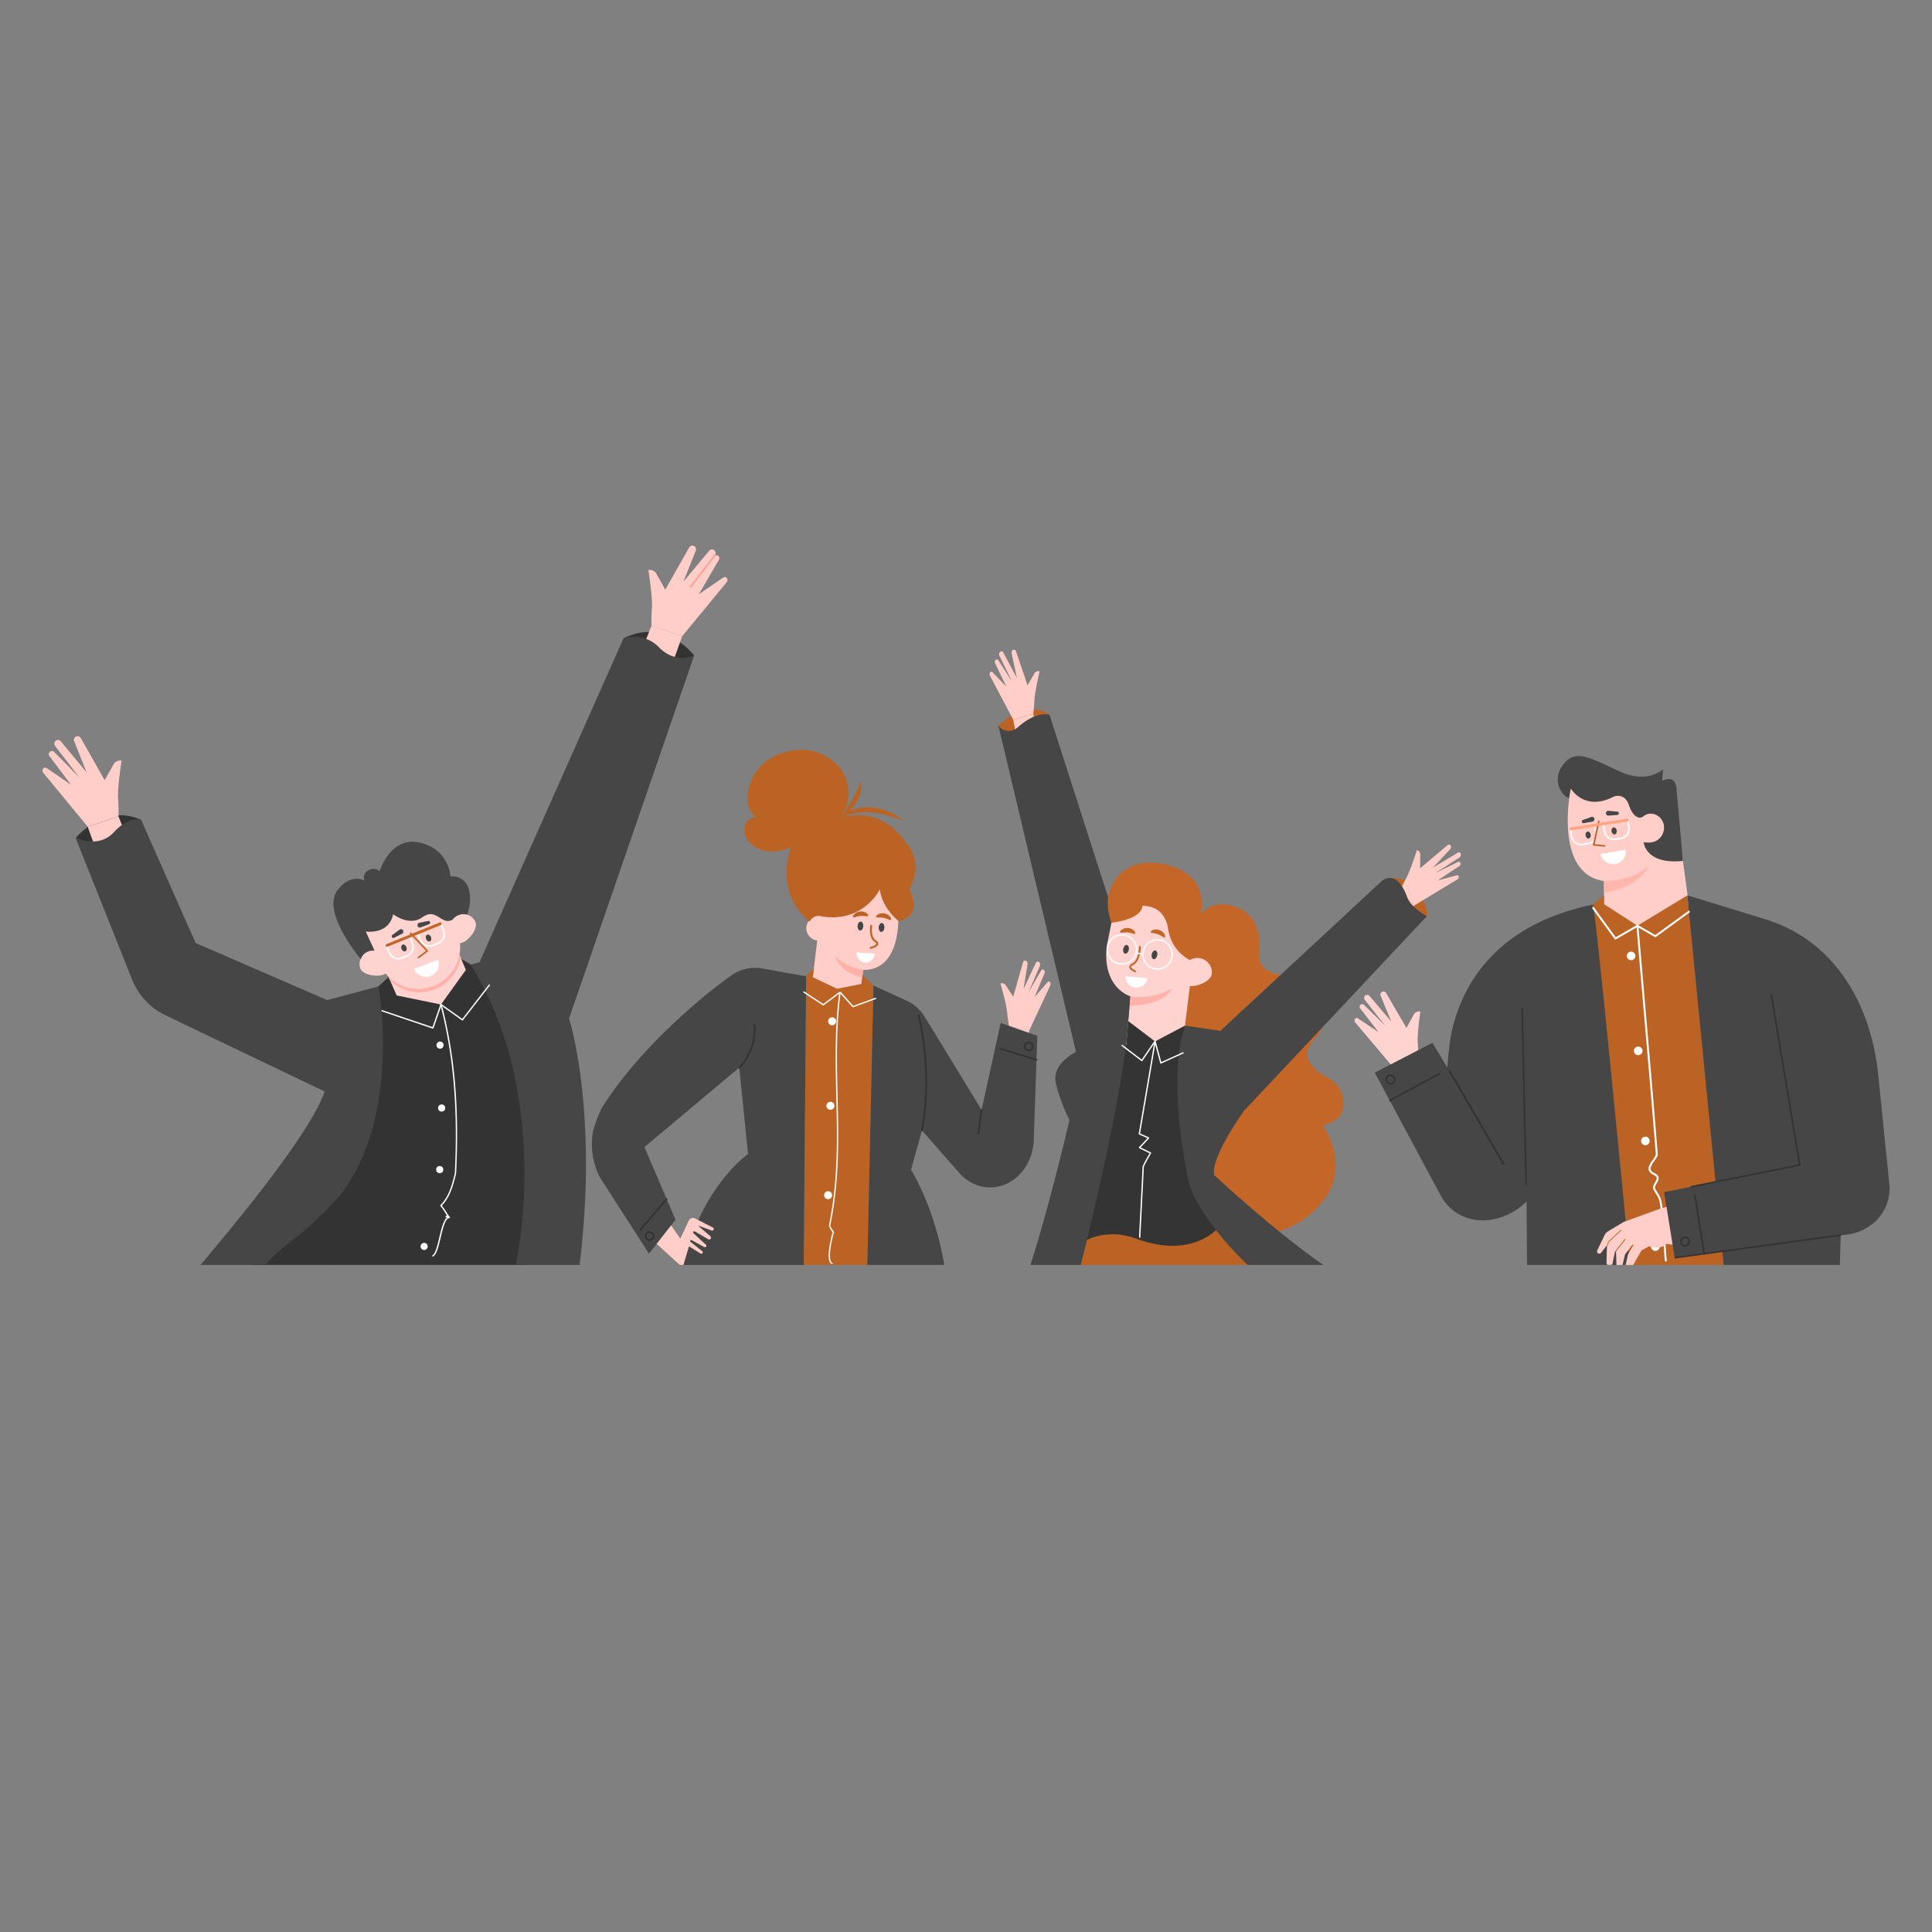 <svg id="SvgjsSvg1001" width="360" height="360" xmlns="http://www.w3.org/2000/svg" version="1.1" xmlns:xlink="http://www.w3.org/1999/xlink" xmlns:svgjs="http://svgjs.com/svgjs"><rect width="100%" height="100%" fill="#808080" stroke="none"/><defs id="SvgjsDefs1002"></defs><g id="SvgjsG1008"><svg xmlns="http://www.w3.org/2000/svg" viewBox="0 0 2789 1792.93" width="360" height="360"><rect width="2789" height="1792.93" fill="#ffffff" opacity="0" class="colorfff svgShape"></rect><g data-name="Layer 1" fill="#000000" class="color000 svgShape"><path fill="#ffcec8" d="M1296.77,824.62s4.47,78.36-50.67,77.54l-3.42,28.28-70.48-8.54,16.69-137.84,104.74-7.28Z" class="colorffcec8 svgShape"></path><path fill="#ffcec8" d="M1164.12,839.86A17.89,17.89,0,1,0,1184,824.14,17.94,17.94,0,0,0,1164.12,839.86Z" class="colorffcec8 svgShape"></path><path fill="#ffb1a8" d="M1246.1,902.16s-24.78-3.22-40.66-20c0,0,4.73,22.3,39.32,31.07Z" class="colorffb1a8 svgShape"></path><path fill="#bb6324" d="M1270.11,785.8s-23.36,48.87-84,39.08c0,0-10.26-4.4-17.34,7.48,0,0-51.23-35.49-26.86-107.34,0,0,100-100.1,166.49-6.12a37.83,37.83,0,0,1,3,3.7c12.58,17.1,13.53,40.16,3.18,58.7l-2.12,3.8s22.25,37.06-15,46.7C1297.47,831.8,1273.33,813.48,1270.11,785.8Z" class="colorff7867 svgShape"></path><path fill="#bb6324" d="M1141.89,725s-38.14,19.54-62.71-10c-4.39-5.28-6-18.05-2.82-24.17,2.16-4.23,6.67-8.09,15.7-9.22,0,0-14.46-5.67-12.72-31.49,1.9-28.2,21.77-51.77,48.55-60.79,24-8.1,56-9.48,84.25,20.39,0,0,27.23,31.55,2.38,72.29C1214.52,682,1169.54,700.62,1141.89,725Z" class="colorff7867 svgShape"></path><path fill="#bb6324" d="M1212.08,683.69c14.56-7.76,30.26-10.24,45.74-8.93s30.64,6.48,46.17,12a83.15,83.15,0,0,0-45.56-19.33,64.78,64.78,0,0,0-25.25,2.84C1225.11,672.94,1217.53,677.41,1212.08,683.69Z" class="colorff7867 svgShape"></path><path fill="#bb6324" d="M1215.77 682.42A71.21 71.21 0 001236.5 660c5-8.93 8.32-19.86 5.79-30.14a144.07 144.07 0 01-12.13 26.52C1225.5 664.73 1219.83 672.81 1215.77 682.42zM1253.25 824.21c-1.11 1.37-5.79-.5-10.92.07-5.15.26-9.47 2.85-10.79 1.67-1.47-1 2.31-7.51 10.27-8.17S1254.54 823 1253.25 824.21zM1286.15 829.85c-1.45 1-5.45-2-10.54-2.87-5-1.13-9.89.2-10.84-1.29-1.14-1.39 4.24-6.61 12.08-5.1S1287.72 829 1286.15 829.85z" class="colorff7867 svgShape"></path><path fill="#454545" d="M1276.68 841.14c-.24 3.56-2.26 6.33-4.51 6.17s-3.89-3.16-3.64-6.72 2.26-6.33 4.51-6.17S1276.93 837.58 1276.68 841.14zM1246.19 839.07c-.24 3.56-2.27 6.32-4.52 6.17s-3.88-3.16-3.64-6.73 2.26-6.32 4.52-6.16S1246.43 835.51 1246.19 839.07z" class="color454545 svgShape"></path><path fill="#bb6324" d="M1256.74,871.67a1.35,1.35,0,0,1-.23-2.65c3.31-.81,8.34-2.85,8.64-4.66.11-.66-.68-1.58-2.15-2.51-9.75-6.15-6.69-23.1-6.56-23.82a1.35,1.35,0,0,1,2.65.5c0,.16-2.85,15.86,5.35,21,2.54,1.61,3.68,3.36,3.37,5.23-.69,4.21-9,6.43-10.66,6.84A1.44,1.44,0,0,1,1256.74,871.67Z" class="colorff7867 svgShape"></path><path fill="#ffffff" d="M1236.87,877c-.3,7.61,5,14.08,12,14.56s13.08-5.23,13.81-12.81Z" class="colorfff svgShape"></path><path fill="#ffffff" d="M1261.88,882.27a16,16,0,0,0,.75-3.5L1236.87,877a14.94,14.94,0,0,0,.28,3.56Z" class="colorfff svgShape"></path><polygon fill="#ffcec8" points="1485.65 989.85 1482.23 1015.97 1452.2 1008.68 1456.47 982.53 1485.65 989.85" class="colorffcec8 svgShape"></polygon><path fill="#ffcec8" d="M1444.25,921.66c3.17-1.29,6.83.48,8.6,4.19l9.82,15,14.19-49.7c.6-2.18,2.63-3.19,4.48-2.12a4.86,4.86,0,0,1,2,4.87l-5.8,35.72,17.8-37.67a2.85,2.85,0,0,1,4.5-1.19,4.87,4.87,0,0,1,1.3,5.55l-.12.34c.08-.09-16.16,37.58-16.16,37.58L1503,902.85a2.47,2.47,0,0,1,3.37-1.07h0a4,4,0,0,1,1.59,5l-14.48,34.58,18.67-21.45c1.13-1.24,2.12-1.57,3.4-.33a3.3,3.3,0,0,1,.67.9,4.71,4.71,0,0,1-.17,4.3l-30.35,65.1-29.19-7.32s-1.46-7.18-2.6-19.32S1444.25,921.66,1444.25,921.66Z" class="colorffcec8 svgShape"></path><polygon fill="#bb6324" points="1252.07 1328.03 1260.94 924.75 1163.73 911.36 1160.22 1328.03 1252.07 1328.03" class="colorff7867 svgShape"></polygon><path fill="#464646" d="M936.87,1311.78l38.29-49-44.85-104.91,136.89-114.75,12.63,124.92s-67.82,46.79-93.27,160h173.66l3.51-416.67L1100.09,900a58.88,58.88,0,0,0-44.58,10.23c-43.3,30.54-132.78,105.81-185.64,189.31-6.52,10.29-13.52,34.38-13.52,34.38A104,104,0,0,0,866,1201.5Z" class="color464646 svgShape"></path><path fill="#333333" d="M1067.2,1044.38a1.26,1.26,0,0,1-.93-.42,1.23,1.23,0,0,1,.11-1.75c.24-.22,24-21.68,21.69-60.11a1.24,1.24,0,0,1,1.16-1.31,1.2,1.2,0,0,1,1.31,1.16c2.38,39.69-22.27,61.9-22.52,62.12A1.24,1.24,0,0,1,1067.2,1044.38Z" class="color333 svgShape"></path><path fill="#ffffff" d="M1201.06 1326.65a1.21 1.21 0 01-.37-.07c-4.53-1.85-5.63-10.41-3.27-25.47 0-.18 2.69-15.69 4.71-20.12-.33-.52-.77-1.1-1.24-1.73-1.75-2.35-4.15-5.57-4.15-8.89 13.37-64.73 11.9-126.54 10.48-186.32-1.14-48-2.32-97.71 4.25-148.26a1 1 0 011.91.25c-6.56 50.4-5.37 100-4.23 148 1.42 59.89 2.89 121.81-10.51 186.57 0 2.48 2.11 5.29 3.79 7.54.61.82 1.16 1.56 1.54 2.19h0a.78.78 0 01.09.21 1 1 0 01-.21.94c-1.12 2.73-8.32 30.73-4.7 40.52a4.45 4.45 0 002.27 2.83 1 1 0 01.53 1.25A1 1 0 011201.06 1326.65zM1207 976.27a5.75 5.75 0 11-5.75-5.75A5.75 5.75 0 011207 976.27z" class="colorfff svgShape"></path><path fill="#ffffff" d="M1204.56 1098.27a5.75 5.75 0 11-5.75-5.76A5.75 5.75 0 011204.56 1098.27zM1201.21 1227.33a5.75 5.75 0 11-5.75-5.75A5.75 5.75 0 011201.21 1227.33z" class="colorfff svgShape"></path><path fill="#ffcec8" d="M986.55,1328l8.07-26.86,16.7,10.4a2.09,2.09,0,0,0,2.41-3.4l-16.91-13.51a1.5,1.5,0,0,1-.43-1.76,1.48,1.48,0,0,1,2.06-.7l18.15,10a2.08,2.08,0,0,0,2.41-3.36l-18-16.55a1.66,1.66,0,0,1,1.95-2.66l19.44,11.33a2.7,2.7,0,0,0,3.11-4.38L1008.39,1272a.28.28,0,0,1,.28-.47l18.54,6.72a2.34,2.34,0,0,0,1.86-4.29l-25.47-13a6.75,6.75,0,0,0-9.27,3.06l-12.25,25.9-13.29-19L948,1297.61,981.33,1328Z" class="colorffcec8 svgShape"></path><path fill="#464646" d="M1363.14,1328c-14.43-84.84-48-137.5-48-137.5l15.79-56.62,53.79,61.21c17.69,20.15,44.18,26.48,67.5,16.14,22.43-9.94,37.93-33.53,40-60.82l5.25-153.2-52.94-18.52L1417,1104.25,1335.08,970a60.72,60.72,0,0,0-26.6-23.6l-47.54-21.69L1252.07,1328Z" class="color464646 svgShape"></path><path fill="#333333" d="M1330.92 1135.15a1.24 1.24 0 01-1.21-1.51c.17-.74 16.27-75.39-4.73-165.71a1.24 1.24 0 012.42-.56c21.13 90.89 4.9 166.06 4.73 166.81A1.24 1.24 0 011330.92 1135.15zM1412.25 1139.64h-.17a1.23 1.23 0 01-1-1.4l4.73-34.15a1.21 1.21 0 011.4-1.06 1.25 1.25 0 011.06 1.4l-4.74 34.15A1.23 1.23 0 011412.25 1139.64zM1496.33 1033.13a1.24 1.24 0 01-.37-.06l-52.09-16a1.23 1.23 0 01-.82-1.55 1.25 1.25 0 011.55-.82l52.09 16a1.24 1.24 0 01.83 1.55A1.26 1.26 0 011496.33 1033.13zM1485.05 1019.57a7 7 0 117-7A7 7 0 011485.05 1019.57zm0-11.5a4.51 4.51 0 104.52 4.51A4.52 4.52 0 001485.05 1008.07zM937.65 1293.36a7 7 0 117-7A7 7 0 01937.65 1293.36zm0-11.5a4.51 4.51 0 104.51 4.51A4.51 4.51 0 00937.65 1281.86zM924.55 1278.21a1.23 1.23 0 01-.81-.3 1.25 1.25 0 01-.14-1.75l37.71-43.89a1.24 1.24 0 011.89 1.62l-37.71 43.89A1.26 1.26 0 01924.55 1278.21z" class="color333 svgShape"></path><path fill="#ffffff" d="M1188.45,953.44a.94.94,0,0,1-.53-.16l-28.07-18.51a1,1,0,0,1,1.06-1.61l27.5,18.14,22.85-17.17a.94.94,0,0,1,1.34.19,1,1,0,0,1-.19,1.34L1189,953.25A1,1,0,0,1,1188.45,953.44Z" class="colorfff svgShape"></path><path fill="#ffffff" d="M1231.32,956.06a1,1,0,0,1-.72-.32l-18-20.21a1,1,0,0,1,.08-1.35,1,1,0,0,1,1.36.07L1231.6,954l32.29-11.76a1,1,0,0,1,.66,1.8l-32.9,12A1,1,0,0,1,1231.32,956.06Z" class="colorfff svgShape"></path><polygon fill="#ffcec8" points="1172.9 912.52 1208.43 929.29 1243.55 922.38 1210.11 906.49 1172.9 912.52" class="colorffcec8 svgShape"></polygon><polygon fill="#bb6324" points="1260.94 924.75 1245.14 910.14 1243.55 922.38 1254.28 926.9 1260.94 924.75" class="colorff7867 svgShape"></polygon><polygon fill="#bb6324" points="1174.83 899.58 1173.32 913.5 1163.73 911.36 1174.83 899.58" class="colorff7867 svgShape"></polygon><path fill="#333333" d="M483.52,1328l-.38-.55,14.5-105.76c-61.76,22.46-130.08,101.08-130.08,101.08-1.43,1.75-2.73,3.49-4.1,5.23Z" class="color333 svgShape"></path><polygon fill="#ffd3cf" points="560.83 912.39 562.97 917.28 572.51 939.07 636.64 952.21 672.63 902.12 665.05 884.26 663.31 880.11 560.83 912.39" class="colorffd3cf svgShape"></polygon><path fill="#333333" d="M1002.08,448.22s-40.71-55.22-102-24.8C900.07,423.42,945.46,488.46,1002.08,448.22Z" class="color545ed7 svgShape"></path><polygon fill="#ffcec8" points="984.86 420.3 973.13 453.06 927.45 437.84 940.53 405.2 984.86 420.3" class="colorffcec8 svgShape"></polygon><path fill="#333333" d="M481.67 1328H757.93c60.66-274.25-78.26-433.63-78.26-433.63l-13.8-8.07 6.78 15.79-36 50.07-64.11-13.1-11.69-26.68L546.31 926l-56.15 258.31s15.91 45.85-8.43 80.48S464 1320.92 464 1320.92zM109.25 711.67s41.18-50.54 94.53-26.21l-43.05 46.8z" class="color545ed7 svgShape"></path><polygon fill="#ffcec8" points="126.64 695.45 138.38 728.21 184.05 712.99 170.97 680.35 126.64 695.45" class="colorffcec8 svgShape"></polygon><path fill="#ffcec8" d="M175.52,600.07a11.15,11.15,0,0,0-12.55,7l-11.89,21.16-34.44-60.82a5.3,5.3,0,0,0-7.59-1.83,5.5,5.5,0,0,0-1.91,6.61L125,616.81,87.72,572.1a5.2,5.2,0,0,0-7.4-.64,5.4,5.4,0,0,0-.71,7.36l.29.41c-.16-.1,34.61,44.91,34.61,44.91L78.24,587.51a4.55,4.55,0,0,0-5.58-.7h0a4.55,4.55,0,0,0-1.3,6.66l31.25,41.42L67.92,611.1c-2.09-1.36-3.74-1.59-5.46.25a3.93,3.93,0,0,0-.84,1.28,5.23,5.23,0,0,0,1.32,5.48l63.7,77.34L171,680.35a210.51,210.51,0,0,0-.58-25.23C169.24,639.37,175.52,600.07,175.52,600.07Z" class="colorffcec8 svgShape"></path><path fill="#464646" d="M745.65 1321.86q-.45 3.08-.93 6.17h91.91c27.57-223.63-15.17-355.72-15.17-355.72l180.62-524.09a52.54 52.54 0 01-11.66 3.1c-14.68 2.12-29-4.33-39.24-15-21.64-22.57-51.11-12.87-51.11-12.87L692.31 890.89l-12.64 3.51C797.59 1086 745.65 1321.86 745.65 1321.86zM238.84 967.59l229.79 110C451 1130.64 360.52 1244 289.4 1328h93.47a290.8 290.8 0 0137.71-34.61c45.17-34.63 73.32-69.83 73.32-69.83C580 1107.54 546.31 926 546.31 926l-73.94 19.66-190-82.36L203.78 685.46s-16.85-6.55-39.31 17.78-55.22 8.43-55.22 8.43l81.46 204.44A96.84 96.84 0 00238.84 967.59z" class="color464646 svgShape"></path><path fill="#ffffff" d="M667.5,975.16a.92.92,0,0,1-.56-.19l-30.88-22a1,1,0,1,1,1.13-1.58l30.12,21.45,38.27-49.33a1,1,0,0,1,1.36-.18,1,1,0,0,1,.17,1.37l-38.84,50.07A1,1,0,0,1,667.5,975.16Z" class="colorfff svgShape"></path><path fill="#ffffff" d="M624.92,986.85a1.18,1.18,0,0,1-.31-.05L551.15,962a1,1,0,0,1,.62-1.84l72.55,24.49,11.38-32.78a1,1,0,0,1,1.24-.6,1,1,0,0,1,.6,1.24l-11.7,33.69A1,1,0,0,1,624.92,986.85Z" class="colorfff svgShape"></path><path fill="#ffffff" d="M624.79,1315.94a1,1,0,0,1-.86-.52,1,1,0,0,1,.4-1.31c4.27-2.3,7.13-14.33,9.89-26,3-12.49,5.8-24.42,10.77-28.23-1.4-.46-1.73-1-1.81-1.51a1.26,1.26,0,0,1,.81-1.33,3.06,3.06,0,0,1,1.42-.19c-.87-1.29-1.76-2.68-2.67-4.11-2.29-3.6-4.66-7.33-7-9.65a1,1,0,0,1-.28-.69,1,1,0,0,1,.28-.69c12.44-12.43,16.69-29.42,20.8-45.85,4.67-93.76-2-171.18-20.87-243.46a1,1,0,0,1,.7-1.18,1,1,0,0,1,1.18.69c19,72.48,25.61,150.09,20.9,244.23-4.13,16.58-8.36,33.53-20.67,46.27a71.35,71.35,0,0,1,6.59,9.28,78.29,78.29,0,0,0,4.93,7.2l.07.08a1,1,0,0,1,.1,1.08v0h0l0,.05h0a1.27,1.27,0,0,1-.3.27h0l-.2.07h0a.47.47,0,0,1-.29,0h-.08c-5.75,0-9.28,14.87-12.4,28-3,12.62-5.82,24.53-10.86,27.24A1,1,0,0,1,624.79,1315.94Z" class="colorfff svgShape"></path><path fill="#ffffff" d="M630.07,1010.68a5.15,5.15,0,1,0,5.15-5.15A5.15,5.15,0,0,0,630.07,1010.68Z" class="colorfff svgShape"></path><circle cx="637.56" cy="1101.46" r="5.15" fill="#ffffff" class="colorfff svgShape"></circle><circle cx="634.75" cy="1190.37" r="5.15" fill="#ffffff" class="colorfff svgShape"></circle><path fill="#ffffff" d="M607.14,1301.27a5.15,5.15,0,1,0,5.15-5.15A5.16,5.16,0,0,0,607.14,1301.27Z" class="colorfff svgShape"></path><path fill="#ffb2a9" d="M560.83,912.39l2.14,4.89a60.67,60.67,0,0,0,102.08-33l-1.74-4.15Z" class="colorffb2a9 svgShape"></path><path fill="#ffd3cf" d="M627.45,924.54h0a60.71,60.71,0,0,0,31.92-79.71l-24.45-57.11L523.29,835.51l24.45,57.11A60.73,60.73,0,0,0,627.45,924.54Z" class="colorffd3cf svgShape"></path><path fill="#ffd3cf" d="M651.69 849.35c4.77 9.45 8.12 17.37 17.57 12.6s21.43-20.43 16.66-29.88a19.17 19.17 0 10-34.23 17.28zM556.57 888.09c3 10.15 6.06 18.2-4.09 21.23s-29.61-.1-32.64-10.24a19.17 19.17 0 0136.73-11z" class="colorffd3cf svgShape"></path><path fill="#464646" d="M674.35,822.37S682,804.65,676.56,785c-3.15-11.38-14.14-19.16-25.85-17.74l-.52.06s-1.17-38.6-43.75-48.9-58.26,40.95-58.26,40.95a14.76,14.76,0,0,0-17.31-.47s-8.19,4.21-4.68,14.27c0,0-19.75-11.54-39.08,14C463.25,818.83,521,886.68,521,886.68s2.81-13.57,19.65-12.64l-12.86-27.37s33.45,5.38,39.77-25c0,0,22.93,18.18,42.11,4.45,20.59-14.74,27.12,12.06,43.23,3.75C652.94,829.83,660.81,818.67,674.35,822.37Z" class="color464646 svgShape"></path><path fill="#ffcec8" d="M1002.45,290.48a5.5,5.5,0,0,1,1.91,6.61l-17.82,44.57L1023.78,297a5.2,5.2,0,0,1,7.4-.64,5.4,5.4,0,0,1,.71,7.36l-.29.42a4.39,4.39,0,0,1,4.9,0,4.66,4.66,0,0,1,1.69,5.3c-9.45,16.08-19.9,34.28-29.3,50.34l34.69-23.8c2.09-1.36,3.74-1.59,5.46.25a3.93,3.93,0,0,1,.84,1.28,5.23,5.23,0,0,1-1.32,5.48l-63.7,77.34-44.33-15.1a210.35,210.35,0,0,1,.58-25.22c1.15-15.76-5.13-55.06-5.13-55.06A11.15,11.15,0,0,1,948.53,332l11.89,21.16,34.44-60.82A5.31,5.31,0,0,1,1002.45,290.48Z" class="colorffcec8 svgShape"></path><path fill="#ff9c91" d="M997,350.07a1.09,1.09,0,0,1-.66-.22,1.08,1.08,0,0,1-.19-1.51l34.62-44.94a1.07,1.07,0,1,1,1.7,1.31l-34.62,44.94A1.06,1.06,0,0,1,997,350.07Z" class="colorff9c91 svgShape"></path><path fill="#464646" d="M579.62,871.88c1.07,2.63,3.52,4.12,5.47,3.33s2.67-3.57,1.6-6.21-3.52-4.12-5.48-3.33S578.55,869.24,579.62,871.88Z" class="color464646 svgShape"></path><path fill="#ffffff" d="M588.08,882.88l-7.34,3a15.22,15.22,0,0,1-19.8-8.37l-4.5-11.07L592,852l4.5,11.07a15.21,15.21,0,0,1-6.22,18.73A16,16,0,0,1,588.08,882.88Zm-28.72-15.23,3.65,9a13,13,0,0,0,16.89,7.13l7.34-3a13,13,0,0,0,7.13-16.89l-3.65-9Z" class="colorfff svgShape"></path><path fill="#464646" d="M615.09,857.47c1.07,2.63,3.52,4.13,5.48,3.33s2.66-3.57,1.59-6.2-3.52-4.13-5.47-3.34S614,854.83,615.09,857.47Z" class="color464646 svgShape"></path><path fill="#ffffff" d="M633 864.66l-7.34 3a15.21 15.21 0 01-19.8-8.37l-4.5-11.07 35.51-14.42 4.5 11.07a15.19 15.19 0 01-6.22 18.73A16 16 0 01633 864.66zm-28.72-15.23l3.65 9a13 13 0 0016.89 7.13l7.34-3a13 13 0 007.13-16.89l-3.65-9zM632.41 887.28a18.57 18.57 0 01-34.65 13.34z" class="colorfff svgShape"></path><polygon fill="#ffcec8" points="592.71 849.22 616.75 874.75 604.06 884.21 592.71 849.22" class="colorffcec8 svgShape"></polygon><path fill="#bb6324" d="M604.64,885.17l.09-.06,12.68-9.46a1.11,1.11,0,0,0,.45-.8,1.09,1.09,0,0,0-.3-.86l-24-25.54a1.12,1.12,0,0,0-1.63,1.53l23.18,24.63-11.68,8.7a1.12,1.12,0,0,0,1.25,1.86Z" class="colorff7867 svgShape"></path><path fill="#464646" d="M565.78 854.77a2.41 2.41 0 003.13.91l11.72-5.88a3.5 3.5 0 001.19-4.8h0a3.49 3.49 0 00-5.07-1l-10.33 7.62a2.4 2.4 0 00-.64 3.16zM620.83 833.17a2.39 2.39 0 01-1.43 2.92l-12.23 4.73a3.49 3.49 0 01-4.35-2.34h0a3.51 3.51 0 012.66-4.44l12.58-2.53a2.38 2.38 0 012.77 1.66z" class="color464646 svgShape"></path><path fill="#c36627" d="M559.45,868.59l76.79-31.18a2,2,0,0,0,1.12-2.64h0a2,2,0,0,0-2.64-1.11l-76.79,31.18a2,2,0,0,0-1.12,2.64h0A2,2,0,0,0,559.45,868.59Z" class="colorff9d5a svgShape"></path><path fill="#ffd3cf" d="M1607.19,820.62s-35.84,97.26,24.64,119.8l-6.07,70.68,81.52,5.25L1726,867.22S1679.24,718.61,1607.19,820.62Z" class="colorffd3cf svgShape"></path><path fill="#353434" d="M1625.76,1011.1l-78.91,298.21s32.11-42.13,113-11.37,106.56-32.32,106.56-32.32l-41-90.64-18.18-158.63-40.68-10.15Z" class="color545ed3 svgShape"></path><polygon fill="#353434" points="1667.41 1005.34 1679.62 1042.72 1707.87 1033.79 1707.28 1016.35 1710.56 982.52 1667.41 1005.34" class="color545ed3 svgShape"></polygon><polygon fill="#353434" points="1628.79 976.06 1667.41 1005.34 1646.26 1043.35 1618.7 1032.48 1625.76 1011.1 1628.79 976.06" class="color545ed3 svgShape"></polygon><path fill="#bb6324" d="M1823 1328c-19.11-22-47.29-53.57-56.58-62.41 0 0-36 57.38-125.36 24.79a102.17 102.17 0 00-25.27-6.12c-18.62-1.76-47.69.42-69 25 0 0-1.06 6.48-2.09 18.72zM1441.26 549.29s40.6-40.27 73.83-15.44l-42.94 39.08S1448.4 584.34 1441.26 549.29zM2059.72 824.61s4.32-10-11.32-31.91c-12.37-19.42-25.56-25.68-46.94-22.15l9.24 53.34S2027.4 852 2059.72 824.61z" class="colorff7867 svgShape"></path><polygon fill="#ffcec8" points="1462.8 541.21 1467.51 567.14 1497.15 558.37 1491.59 532.45 1462.8 541.21" class="colorffcec8 svgShape"></polygon><path fill="#ffcec8" d="M1500.78,471.06c-3.23-1.14-6.8.81-8.38,4.61l-9.07,15.5-16.63-48.94c-.71-2.15-2.79-3.06-4.58-1.9a4.89,4.89,0,0,0-1.71,5l7.56,35.38-19.64-36.74a2.85,2.85,0,0,0-4.56-1,4.89,4.89,0,0,0-1,5.61l.14.33c-.09-.09,18,36.73,18,36.73l-19.68-30.47a2.47,2.47,0,0,0-3.42-.9h0a4,4,0,0,0-1.34,5l16.18,33.82-19.71-20.5c-1.2-1.18-2.2-1.46-3.42-.16a3,3,0,0,0-.62.93,4.7,4.7,0,0,0,.38,4.29l33.54,63.51,28.79-8.76s1.1-7.23,1.63-19.42S1500.78,471.06,1500.78,471.06Z" class="colorffcec8 svgShape"></path><polygon fill="#ffcec8" points="2041.82 808.94 2024.42 828.74 2003.54 805.95 2021.66 786.6 2041.82 808.94" class="colorffcec8 svgShape"></polygon><path fill="#ffcec8" d="M2045.41,729.25c3.35.69,5.41,4.2,4.81,8.27l-.21,18,39.47-33.38c1.71-1.48,4-1.18,4.9.74a4.88,4.88,0,0,1-1.09,5.13l-24.72,26.43L2104.33,733a2.86,2.86,0,0,1,4.41,1.52,4.91,4.91,0,0,1-2,5.34l-.3.21c.12,0-34.35,22.21-34.35,22.21l32.57-16a2.46,2.46,0,0,1,3.39,1h0a4,4,0,0,1-1.45,5L2075.3,773l27.46-7.42c1.63-.4,2.64-.12,3,1.62a3.06,3.06,0,0,1,.05,1.12,4.69,4.69,0,0,1-2.54,3.48l-61.46,37.15-20.16-22.34s2.78-6.77,8.6-17.48S2045.41,729.25,2045.41,729.25Z" class="colorffcec8 svgShape"></path><path fill="#c36627" d="M1607.19,820.62s-12.83-19.68-.28-43.57c0,0,19.51-42.57,80.2-26s46.21,70.1,46.21,70.1,18.88-24.57,55.25-8,29.3,64.1,29.3,64.1-9.24,32.12,48.36,34.13c0,0,31.63-2.5,40.68,22.15,0,0,23.17,33.25-10.55,69.91-23.29,25.33,2.2,44.63,20.2,54.14,12.82,6.77,21.81,19.51,22.67,34s-4.65,29.91-30,34.88c0,0,44.19,58.6-2.49,113-33.67,39.2-74.14,42.81-74.14,42.81l-105.7-95.45-16.29-204.22L1722.09,890s-30.56-10.92-35.83-47.45c-1.57-10.84-6.65-21.09-15.71-27.23-5.44-3.69-14.69-6.2-25.88-5.87A79.37,79.37,0,0,0,1607.19,820.62Z" class="colorff9d5a svgShape"></path><path fill="#464646" d="M1524.15 1065.22c6.23 27.85 19.75 53.55 19.75 53.55s-28.21 121.4-56.38 209.26h72.72c23.42-94.59 62.5-262.44 68.55-352l3-35.64s-31.24-9.26-34.79-52.18a94.14 94.14 0 011.88-26.25l8.27-41.37-92.1-286.77s-18.3-6.58-46.13 18.37c-7.26 6.51-18.68 6.6-25.47-.39a32.89 32.89 0 01-2.23-2.54l112.08 471.29S1517.91 1037.36 1524.15 1065.22zM1797.86 1103.37l261.86-278.76c-24.85-14.11-28.48-27.76-28.48-27.76-15.52-43-37-22.68-37-22.68l-254.61 236.42-.51.09 58.61 93z" class="color464646 svgShape"></path><path fill="#464646" d="M1801,1328h109.47c-71.15-48.71-157.88-129.88-157.88-129.88-4.86-26.86,44.39-94.43,47.74-99l-25.44-106.94-64.32-9.7c-16.41,48.39-13.88,130.78,4.57,221.53C1723.28,1244.13,1768.69,1297.16,1801,1328Z" class="color464646 svgShape"></path><path fill="#ffffff" d="M1645.22,1288.91h0a1,1,0,0,1-.93-1c0-1.39,1.35-27.32,2.61-52.4,1.17-23.33,2.38-47.47,2.43-48.78.09-2.59,7.65-15.57,10.22-19.91l-15-7.31a.92.92,0,0,1-.52-.69.94.94,0,0,1,.24-.83l12.18-13-12.07-5.33a1,1,0,0,1-.57-1l22.69-133.47a1,1,0,0,1,.91-.81,1,1,0,0,1,1,.72l8,30,30.7-13.95a1,1,0,1,1,.79,1.75l-31.73,14.42a.93.93,0,0,1-.8,0,1,1,0,0,1-.52-.62l-7.2-26.83-21.82,128.4,12.62,5.57a1,1,0,0,1,.32,1.53l-12.21,13,14.77,7.2a1,1,0,0,1,.5.59,1,1,0,0,1-.1.77c-4.31,7.24-10.42,18.2-10.48,19.89,0,1.32-1.21,24.39-2.43,48.81-1.26,25.07-2.56,51-2.61,52.37A1,1,0,0,1,1645.22,1288.91Z" class="colorfff svgShape"></path><path fill="#ffd3cf" d="M1707.66,903.68c-1,11.53-2.43,20.82,9.1,21.81s31.65-6.69,32.64-18.22a20.95,20.95,0,0,0-41.74-3.59Z" class="colorffd3cf svgShape"></path><path fill="#ffffff" d="M1648.39,1033.92a1,1,0,0,1-.58-.2l-28.24-21.55a1,1,0,1,1,1.17-1.52l27.43,20.93,17.64-25.92a1,1,0,0,1,1.58,1.08l-18.2,26.76a1,1,0,0,1-.64.41Z" class="colorfff svgShape"></path><path fill="#ffb2a9" d="M1631.83,940.42S1665.2,946,1691,928.93c0,0-6.15,23.21-60.21,25Z" class="colorffb2a9 svgShape"></path><path fill="#c36627" d="M1661.23 847.68c.69 1.62 5.67 1.1 10.41 3 4.86 1.65 8.28 5.3 9.86 4.54 1.68-.59-.16-7.81-7.59-10.6S1660.34 846.14 1661.23 847.68zM1617.13 847.9c1.1 1.38 5.76-.46 10.85.13 5.12.28 9.4 2.88 10.72 1.72s-2.26-7.48-10.17-8.17S1615.86 846.66 1617.13 847.9z" class="colorff9d5a svgShape"></path><path fill="#454545" d="M1621.5 871.54c-.74 3.46.44 6.65 2.64 7.12s4.57-2 5.31-5.43-.44-6.66-2.64-7.13S1622.24 868.07 1621.5 871.54zM1662.63 879.48c-.74 3.47.44 6.66 2.63 7.13s4.57-2 5.31-5.44-.44-6.66-2.64-7.12S1663.36 876 1662.63 879.48z" class="color454545 svgShape"></path><path fill="#bb6324" d="M1638.78,905.4a1.19,1.19,0,0,1-.44-.09c-.8-.31-7.81-3.15-8-7.21-.09-2,1.32-3.69,4.21-5.15,9.58-4.82,9.71-23.94,9.71-24.13a1.23,1.23,0,0,1,1.22-1.23h0a1.23,1.23,0,0,1,1.22,1.23c0,.85-.14,20.82-11,26.31-1.1.55-2.93,1.66-2.87,2.85.08,1.79,3.82,4,6.45,5.06a1.22,1.22,0,0,1-.45,2.36Z" class="colorff7867 svgShape"></path><path fill="#ffffff" d="M1671 901.85a22.06 22.06 0 01-21-28.64h0a22.07 22.07 0 1121 28.64zm0-42.23a20.21 20.21 0 00-19.2 14.16h0a20.14 20.14 0 0038.46 12A20.14 20.14 0 001677 860.55 20.17 20.17 0 001670.93 859.62zm-20.12 13.87h0zM1619.63 894.69a22.36 22.36 0 01-6.6-1 22.08 22.08 0 1116.82-1.53A21.88 21.88 0 011619.63 894.69zm0-42.23a20.15 20.15 0 00-6 39.38 20.14 20.14 0 106-39.38z" class="colorfff svgShape"></path><path fill="#ffffff" d="M1649.86 880.29l-.16 0-9.77-1.68a1 1 0 01-.78-1.11 1 1 0 011.11-.78l9.76 1.68a1 1 0 01-.16 1.91zM1656.17 914a15.73 15.73 0 01-31.32-2.74z" class="colorfff svgShape"></path><path fill="#c36627" d="M1649.21,808.75s3.15,18.93-44.48,25.3c0,0-13.39-30.51,1.47-55.14Z" class="colorff9d5a svgShape"></path><path fill="#ffd3cf" d="M2050.42,962.13a9.31,9.31,0,0,0-10.4,6l-9.7,17.77L2001,935.52a4.42,4.42,0,0,0-6.34-1.45,4.58,4.58,0,0,0-1.53,5.53l15.3,37-31.49-36.91a4.34,4.34,0,0,0-6.18-.46,4.49,4.49,0,0,0-.52,6.14l.24.35c-.13-.09,29.31,37.1,29.31,37.1l-30.61-30.18a3.81,3.81,0,0,0-4.66-.54h0a3.81,3.81,0,0,0-1,5.57L1990,991.89,1960.8,972.4c-1.76-1.12-3.13-1.29-4.55.26a3.36,3.36,0,0,0-.69,1.07,4.34,4.34,0,0,0,1.16,4.56l53.88,63.86,36.82-13a175.27,175.27,0,0,0-.74-21C2045.57,995,2050.42,962.13,2050.42,962.13Z" class="colorffd3cf svgShape"></path><path fill="#ffcec8" d="M2267.49,640s-25.67,123.44,48,133.75l.11,38.43L2361.41,844l62.37-40.09,14.36,4.86-20.68-152.11Z" class="colorffcec8 svgShape"></path><path fill="#464646" d="M2267.49,640s19.31,34.28,62.28,11.83c0,0,15.26-6.05,21.51,11.83,2.2,6.3,5.25,13.64,11.26,17.25a8.58,8.58,0,0,0,7.17,1c1.67-.6,3-1.85,4.49-2.83,7.07-4.71,17.44-2.46,22.93,4,11.33,13.41,2.41,34.18-15.08,35.08a56,56,0,0,1-9.26-.28s2.6,32.61,56.65,26.86l-9.06-100.94s1.36-25.47-21-14.52l1.41-17s-22.18,22.06-63.14,3.21-62.73-32.89-80.37-10.8-4.21,45.27,7.67,49.41Z" class="color464646 svgShape"></path><path fill="#ffb6ad" d="M2315.46,773.77s43.59.56,65-22.69c0,0-10.68,31.11-65,39.56Z" class="colorffb6ad svgShape"></path><path fill="#464646" d="M2333.87,700.91c.44,2.78-.88,5.31-2.94,5.63s-4.1-1.67-4.53-4.46.88-5.31,2.94-5.63S2333.43,698.12,2333.87,700.91Z" class="color464646 svgShape"></path><path fill="#ffffff" d="M2329.93,714.77A15.08,15.08,0,0,1,2315.06,702l-1.84-11.71,37.56-5.91,1.84,11.71a15.07,15.07,0,0,1-12.55,17.25l-7.77,1.22A15.76,15.76,0,0,1,2329.93,714.77Zm-14.17-22.6,1.5,9.52a12.86,12.86,0,0,0,14.7,10.7l7.76-1.22a12.86,12.86,0,0,0,10.71-14.7l-1.5-9.51Z" class="colorfff svgShape"></path><path fill="#464646" d="M2296.35,706.81c.44,2.78-.88,5.31-2.95,5.63s-4.09-1.67-4.53-4.46.88-5.31,3-5.63S2295.91,704,2296.35,706.81Z" class="color464646 svgShape"></path><path fill="#ffffff" d="M2282.47 722.24a15.1 15.1 0 01-14.87-12.75l-1.84-11.71 37.56-5.9 1.85 11.71a15.1 15.1 0 01-12.56 17.24l-7.76 1.22A16 16 0 012282.47 722.24zm-14.16-22.61l1.49 9.52a12.86 12.86 0 0014.7 10.7l7.76-1.22a12.87 12.87 0 0010.71-14.7l-1.5-9.51zM2310.56 734.93a18.43 18.43 0 0036.28-6.38z" class="colorfff svgShape"></path><polygon fill="#ffcec8" points="2307.97 687.55 2300.6 721.55 2316.22 723.1 2307.97 687.55" class="colorffcec8 svgShape"></polygon><path fill="#bb6324" d="M2316.22,724.21h-.11l-15.62-1.55a1.15,1.15,0,0,1-.79-.45,1.17,1.17,0,0,1-.19-.89l7.37-34a1.12,1.12,0,0,1,2.18.48L2302,720.57l14.38,1.42a1.11,1.11,0,0,1-.11,2.22Z" class="colorff7867 svgShape"></path><path fill="#464646" d="M2337 676a2.39 2.39 0 01-2.2 2.37l-13 1a3.46 3.46 0 01-3.46-3.46h0a3.47 3.47 0 013.79-3.46l12.68 1.19A2.39 2.39 0 012337 676zM2283.58 688.52a2.38 2.38 0 002.71 1.76L2299.1 688a3.47 3.47 0 002.51-4.22h0a3.48 3.48 0 00-4.53-2.41l-12 4.29a2.37 2.37 0 00-1.5 2.82z" class="color464646 svgShape"></path><path fill="#ffa680" d="M2349.33,687.8l-81.22,12.77a2,2,0,0,1-2.3-1.67h0a2,2,0,0,1,1.68-2.3l81.22-12.77a2,2,0,0,1,2.3,1.68h0A2,2,0,0,1,2349.33,687.8Z" class="colorffa680 svgShape"></path><path fill="#bb6324" d="M2345.73,1259.54a34.82,34.82,0,0,1,.93,9.08v.07l6.09,59.34h135.88l-23.12-233.6-.11-1.11-.25-2.57-.12-1.14v0l-.2-2-.17-1.71-.14-1.44-.1-1v-.1l-.15-1.52-.08-.77-.17-1.82-.06-.55-.35-3.55-.06-.62-27.72-280-72.08,43.76-48.28-31.11.13-12.65-16.17,13.4,45.76,446.31Z" class="colorff7867 svgShape"></path><path fill="#464646" d="M2142.81,1131.29l-75-123.91-83.21,43,85.06,158.58s6.8,12.31,7.37,13.55c22.54,49.34,83.1,53.4,123.32,17,1.23-1.11,2.48-2.32,3.72-3.5l-60-105.92Z" class="color464646 svgShape"></path><path fill="#464646" d="M2204.42,1328h148.45c-9-94.14-50.22-520.79-53.45-520.13-111.73,22.76-180.44,87-202.82,179.15-12.53,51.59-11.11,196.68-10.9,214.06l118.24,35.61c.35-20.08-2.41-48.33-.77-76.15Z" class="color464646 svgShape"></path><path fill="#333333" d="M2203.17,1213a1.11,1.11,0,0,1-1.11-1.09l-5.87-254.52a1.11,1.11,0,0,1,2.22,0l5.87,254.52a1.11,1.11,0,0,1-1.08,1.14Z" class="color333 svgShape"></path><path fill="#464646" d="M2656,1328q.6-21.51,1.19-43a76.4,76.4,0,0,0,44.73-15.3c.41-.3.81-.61,1.2-.92a65.4,65.4,0,0,0,24.25-58L2710.6,1046a351.41,351.41,0,0,0-9-46.38c-21.87-81.52-72.74-145.91-153.41-170.71L2450.73,799l-14.91-4.45L2488.25,1328Z" class="color464646 svgShape"></path><path fill="#ffffff" d="M2404.81,1323.08a1.39,1.39,0,0,1-1.37-1.18c-.58-3.91-.81-7.63-1-11.23-.12-2.12-.25-4.32-.46-6.55-.55-6.89-1.25-13.9-1.93-20.67s-1.38-13.81-1.93-20.72c-.14-2.12-.25-4.26-.35-6.33a137.18,137.18,0,0,0-1.84-18.9c-.85-5.1-3.42-9.17-6.14-13.49-.64-1-1.3-2.06-1.94-3.12a7.82,7.82,0,0,1-1.28-6.6,24.52,24.52,0,0,1,2.63-5.6,21.33,21.33,0,0,0,2.35-4.92c.76-3-2.09-4.75-5.9-6.65a10.27,10.27,0,0,1-5.56-6.2,8.35,8.35,0,0,1,1.14-6.81,1.18,1.18,0,0,1,.19-.25,4.17,4.17,0,0,0,.84-1.89,8.79,8.79,0,0,1,.56-1.61,1.07,1.07,0,0,1,.19-.28c3.69-4.31,6-7.85,7.36-11.44-5.46-68.23-11.44-137.4-17.22-204.29-3.56-41.19-7.25-83.78-10.77-125.75a1.39,1.39,0,1,1,2.77-.24c3.52,42,7.21,84.56,10.77,125.75,5.79,67,11.78,136.29,17.25,204.63a1.32,1.32,0,0,1-.08.59c-1.49,4-3.91,7.8-7.85,12.41a8.53,8.53,0,0,0-.3,1,6.7,6.7,0,0,1-1.43,3,5.55,5.55,0,0,0-.74,4.47,7.6,7.6,0,0,0,4.12,4.46c3.47,1.74,8.72,4.36,7.35,9.86a24.52,24.52,0,0,1-2.63,5.6,21.53,21.53,0,0,0-2.35,4.92,5,5,0,0,0,.92,4.37l0,0c.62,1,1.28,2.09,1.92,3.1,2.75,4.35,5.59,8.86,6.53,14.49a140.09,140.09,0,0,1,1.88,19.24c.1,2.06.2,4.19.34,6.27.55,6.87,1.25,13.87,1.93,20.65s1.38,13.8,1.93,20.7c.21,2.26.34,4.48.47,6.62.22,3.71.42,7.21,1,11a1.39,1.39,0,0,1-1.17,1.58Z" class="colorfff svgShape"></path><path fill="#ffffff" d="M2332,858.17a1.38,1.38,0,0,1-1.12-.57l-32.14-44.12a1.39,1.39,0,0,1,2.25-1.64l31.4,43.11,30.62-17.68a1.43,1.43,0,0,1,1.39,0l25.08,14.49,47.8-34.78a1.39,1.39,0,0,1,1.64,2.25l-48.53,35.31a1.42,1.42,0,0,1-1.52.08l-25.17-14.54-31,17.91A1.46,1.46,0,0,1,2332,858.17Z" class="colorfff svgShape"></path><circle cx="2354.63" cy="881.94" r="6.18" fill="#ffffff" class="colorfff svgShape"></circle><circle cx="2364.92" cy="1018.91" r="6.18" fill="#ffffff" class="colorfff svgShape"></circle><path fill="#ffffff" d="M2381.39 1149a6.19 6.19 0 11-6.18-6.19A6.18 6.18 0 012381.39 1149zM2395.84 1301.57a6.19 6.19 0 11-6.19-6.19A6.19 6.19 0 012395.84 1301.57z" class="colorfff svgShape"></path><path fill="#333333" d="M2002.18 1065.46a7.3 7.3 0 1110.32.07A7.31 7.31 0 012002.18 1065.46zm8.81-8.68a5.07 5.07 0 100 7.17A5.06 5.06 0 002011 1056.78zM2005.42 1091.58a1.26 1.26 0 01-.19-.25 1.12 1.12 0 01.45-1.51L2077.3 1051a1.11 1.11 0 011.06 2l-71.62 38.83A1.11 1.11 0 012005.42 1091.58z" class="color333 svgShape"></path><polygon fill="#464646" points="2554.56 1298.99 2417.53 1317.58 2402.2 1222.9 2563.49 1190.73 2554.56 1298.99" class="color464646 svgShape"></polygon><path fill="#333333" d="M2441.85 1216.1a1.12 1.12 0 01-1.09-.89 1.11 1.11 0 01.88-1.31l155.15-31L2556 938.27a1.11 1.11 0 012.19-.37l41 245.75a1.1 1.1 0 01-.88 1.27l-156.21 31.16zM2418.5 1318.65a1.11 1.11 0 01-.15-2.21L2657 1283.89a1.12 1.12 0 01.3 2.21l-238.68 32.54zM2432.5 1301.74a7.41 7.41 0 01-1.54-.17 7.29 7.29 0 01-2.41-13.26 7.17 7.17 0 015.49-1 7.3 7.3 0 01-1.54 14.43zm0-12.38a5.08 5.08 0 00-1.06 10 5.08 5.08 0 006-3.89h0a5.08 5.08 0 00-3.89-6A5 5 0 002432.49 1289.36z" class="color333 svgShape"></path><path fill="#333333" d="M2460.18,1313a1.12,1.12,0,0,1-1.1-.94l-13.32-83.94a1.11,1.11,0,1,1,2.2-.35l13.32,83.94a1.12,1.12,0,0,1-.92,1.28Z" class="color333 svgShape"></path><path fill="#ffcec8" d="M2311.33,1310.44l8.45-10.92-.67,25a4.36,4.36,0,0,0,1.67,3.49h5.47a4.34,4.34,0,0,0,1.57-2.46l3.47-16.36,14.66-19.36L2332.79,1308l.75,20.06h8.7l3.67-15.2,10.42-13.9a.78.78,0,0,1,.9-.27.79.79,0,0,1,.41,1.13l-7.67,13.53-3.18,14.71h10.88l5.36-9.67,6.83-11.39,10.67-5.93c16.71,6.17,25.51-3.52,25.51-3.52l8.41,1.26-8.71-54.47a150.37,150.37,0,0,0-16.29,5.06l-45.28,16.42-22.6,13.56a14,14,0,0,0-5.4,5.94l-10.4,21.72a3.29,3.29,0,0,0,5.56,3.43Z" class="colorffcec8 svgShape"></path><path fill="#bb6324" d="M2320.63 1300.26h-.07a.56.56 0 01-.48-.63l.18-1.37a8.68 8.68 0 012.64-5.16l16.79-15.8a.56.56 0 01.79 0 .54.54 0 010 .78l-16.78 15.81a7.55 7.55 0 00-2.31 4.49l-.18 1.38A.54.54 0 012320.63 1300.26zM2333.07 1308.71a.43.43 0 01-.19 0 .54.54 0 01-.33-.71l.53-1.44a.38.38 0 01.09-.15l12.41-15.64a.56.56 0 11.87.69L2334.09 1307l-.5 1.35A.55.55 0 012333.07 1308.71z" class="colorff7867 svgShape"></path><path fill="#333333" d="M2170.36,1183.42a1.31,1.31,0,0,1-1.13-.66L2091,1047.85a1.31,1.31,0,0,1,2.27-1.31l78.27,134.91a1.32,1.32,0,0,1-.47,1.79A1.34,1.34,0,0,1,2170.36,1183.42Z" class="color333 svgShape"></path></g></svg></g></svg>